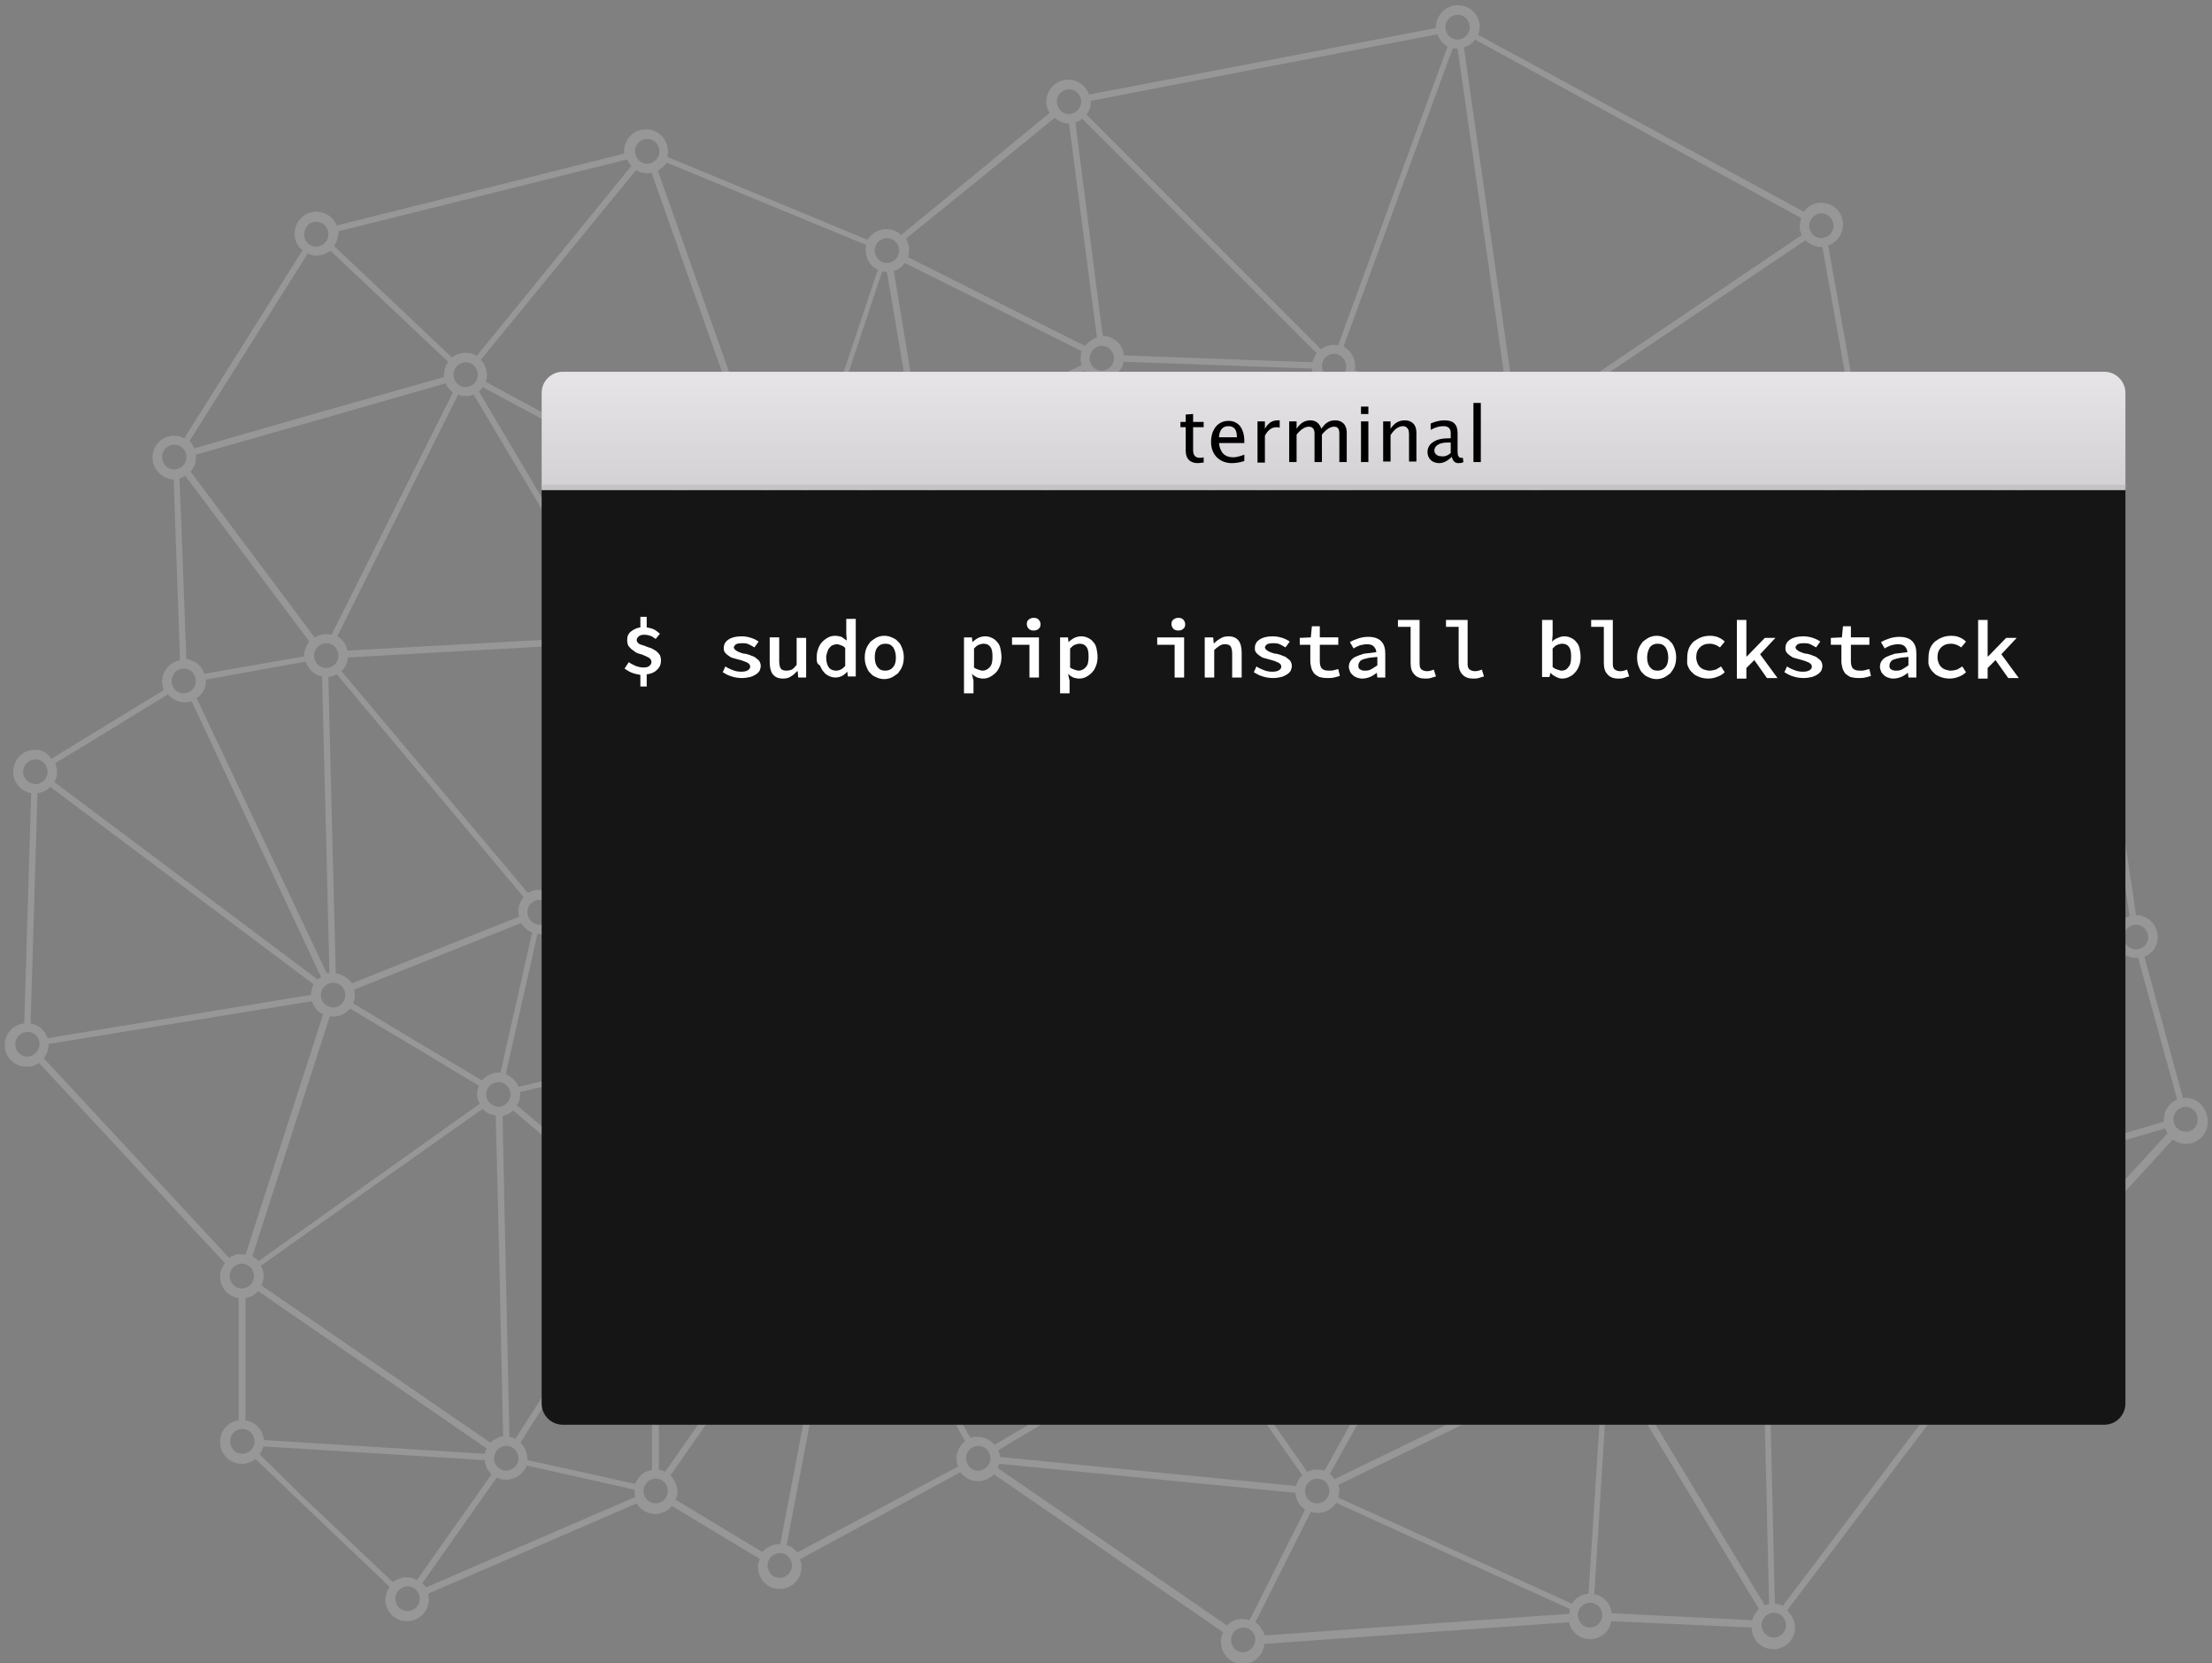 <?xml version="1.0" encoding="utf-8"?>
<!-- Generator: Adobe Illustrator 19.2.1, SVG Export Plug-In . SVG Version: 6.00 Build 0)  -->
<svg version="1.1" id="Layer_1" xmlns="http://www.w3.org/2000/svg" xmlns:xlink="http://www.w3.org/1999/xlink" x="0px" y="0px"
	 viewBox="0 0 419 315" style="enable-background:new 0 0 419 315;" xml:space="preserve">
<rect x="0" y="0" width="419" height="315" fill="#808080" stroke="none"/>
<style type="text/css">
	.st0{opacity:0.18;fill:#FFFFFF;}
	.st1{fill:#151515;}
	.st2{fill:url(#SVGID_1_);}
	.st3{fill:#FFFFFF;}
	.st4{fill:#C5C3C5;}
</style>
<path class="st0" d="M414,207.9c-0.1,0-0.2,0-0.3,0c-0.1,0-0.1,0-0.2,0l-7.3-26.7c0.5-0.2,1-0.6,1.5-1c0.7-0.8,1.1-1.9,1-3
	c-0.1-2.2-1.9-3.9-4.1-3.9c0,0,0,0,0,0l-0.6-4.2l-6-39.4c1.8-0.5,3-2.3,2.9-4.2c-0.1-2.2-1.9-3.9-4.1-3.9c-0.1,0-0.2,0-0.3,0
	c-0.3,0-0.5,0.1-0.8,0.1l-5.7-13.6l-6.9-16.5c1.3-0.8,2.1-2.2,2-3.8c-0.1-2.2-1.9-3.9-4.1-3.9c-0.1,0-0.2,0-0.3,0
	c-2.3,0.1-4,2.1-3.9,4.4c0.1,1.3,0.7,2.3,1.7,3l-25.9,47.7c-0.2-0.1-0.5-0.2-0.7-0.2l1-35.2l0.4-13.1c1-0.1,1.9-0.6,2.5-1.3
	c0.7-0.8,1.1-1.9,1-3c-0.1-2.2-1.9-3.9-4.1-3.9c0,0,0,0,0,0l-6.4-35.8c1.7-0.6,2.9-2.3,2.8-4.2c-0.1-2.2-1.9-3.9-4.1-3.9
	c-0.1,0-0.2,0-0.3,0c-1.3,0.1-2.3,0.7-3,1.7L280,6.6c0.2-0.5,0.3-1.1,0.3-1.7c-0.1-2.2-1.9-3.9-4.1-3.9c-0.1,0-0.2,0-0.3,0
	c-2.2,0.1-4,2.1-3.9,4.3l-32.7,6.3l-33,6.3c-0.6-1.6-2.1-2.8-3.9-2.8c-0.1,0-0.2,0-0.3,0c-2.3,0.1-4,2.1-3.9,4.4
	c0,0.7,0.3,1.3,0.6,1.9l-13.5,11.1l-14.6,12c-0.7-0.7-1.7-1.1-2.8-1.1c-0.1,0-0.2,0-0.3,0c-1.4,0.1-2.6,0.9-3.3,2l-37.9-15.7
	c0.1-0.4,0.2-0.8,0.1-1.3c-0.1-2.2-1.9-3.9-4.1-3.9c-0.1,0-0.2,0-0.3,0c-2.3,0.1-4,2.1-3.9,4.4c0,0.1,0,0.1,0,0.2L63.8,42.7
	c-0.6-1.5-2.1-2.6-3.8-2.6c-0.1,0-0.2,0-0.3,0c-2.3,0.1-4,2.1-3.9,4.4c0.1,1.2,0.6,2.2,1.5,2.9L34.9,83c-0.6-0.3-1.2-0.5-1.9-0.5
	c-0.1,0-0.2,0-0.3,0c-1.1,0.1-2.1,0.6-2.8,1.4c-0.7,0.8-1.1,1.9-1,3c0.1,2.1,1.9,3.8,4,3.9l0.3,8.8l0.9,25.4c-2,0.4-3.5,2.2-3.4,4.3
	c0,0.5,0.2,0.9,0.3,1.4l-21.3,13C9.1,142.6,8,142,6.7,142c-0.1,0-0.2,0-0.3,0c-2.3,0.1-4,2.1-3.9,4.4c0.1,1.9,1.6,3.5,3.4,3.8
	l-1.3,43.6c-2.2,0.2-3.8,2.1-3.7,4.3c0.1,2.2,1.9,3.9,4.1,3.9c0.1,0,0.2,0,0.3,0c0.8,0,1.5-0.3,2.1-0.7l35.2,37.9
	c-0.6,0.8-1,1.8-0.9,2.8c0.1,2,1.6,3.5,3.5,3.8v23.2c-1,0.1-1.9,0.6-2.5,1.3c-0.7,0.8-1.1,1.9-1,3c0.1,2.2,1.9,3.9,4.1,3.9
	c0.1,0,0.2,0,0.3,0c0.9-0.1,1.7-0.4,2.3-0.9l25.4,24.2c-0.5,0.7-0.8,1.7-0.8,2.6c0.1,2.2,1.9,3.9,4.1,3.9c0.1,0,0.2,0,0.3,0
	c1.1-0.1,2.1-0.6,2.8-1.4c0.7-0.8,1.1-1.9,1-3c0-0.3-0.1-0.6-0.1-0.8l39.5-17.1c0.7,1.2,2,2,3.5,2c0.1,0,0.2,0,0.3,0
	c1.1-0.1,2.1-0.6,2.8-1.4c0,0,0.1-0.1,0.1-0.1l4.8,2.9l11.8,7.1c-0.2,0.6-0.4,1.2-0.3,1.8c0.1,2.2,1.9,3.9,4.1,3.9
	c0.1,0,0.2,0,0.3,0c1.1-0.1,2.1-0.6,2.8-1.4c0.7-0.8,1.1-1.9,1-3c0-0.4-0.1-0.8-0.3-1.2l30.4-16.5c0.8,1,2,1.7,3.3,1.7
	c0.1,0,0.2,0,0.3,0c1.1-0.1,2.1-0.6,2.8-1.3l43.4,29.9c-0.3,0.6-0.5,1.3-0.4,2.1c0.1,2.2,1.9,3.9,4.1,3.9c0.1,0,0.2,0,0.3,0
	c1.1-0.1,2.1-0.6,2.8-1.4c0.6-0.7,0.9-1.5,1-2.4l57.7-4.1c0.4,1.9,2.1,3.2,4,3.2c0.1,0,0.2,0,0.3,0c1.1-0.1,2.1-0.6,2.8-1.4
	c0.5-0.6,0.8-1.2,0.9-2l26.6,1.2c0,0.1,0,0.1,0,0.2c0.1,2.2,1.9,3.9,4.1,3.9c0.1,0,0.2,0,0.3,0c1.1-0.1,2.1-0.6,2.8-1.4
	c0.7-0.8,1.1-1.9,1-3c-0.1-1.2-0.7-2.2-1.5-2.9l39-51.5c0.6,0.3,1.3,0.5,2,0.5c0.1,0,0.2,0,0.3,0c1.1-0.1,2.1-0.6,2.8-1.4
	c0.7-0.8,1.1-1.9,1-3c-0.1-0.9-0.4-1.7-0.9-2.3l28.5-31.1l0.4-0.4c0.7,0.5,1.5,0.8,2.4,0.8c0.1,0,0.2,0,0.3,0c2.3-0.1,4-2.1,3.9-4.4
	C418,209.6,416.2,207.9,414,207.9z M412.4,208.2c-1.6,0.7-2.6,2.2-2.5,4c0,0.1,0,0.2,0,0.2l-16.2,4.8l-18.3,5.4
	c-0.2-0.5-0.5-0.9-0.9-1.3l19.3-27.6l8.9-12.8c0.6,0.3,1.2,0.5,1.8,0.5c0.1,0,0.2,0,0.3,0c0.1,0,0.2,0,0.2,0L412.4,208.2z
	 M379.5,245.4c-0.1,0-0.2,0-0.3,0c-0.1,0-0.3,0-0.4,0.1l-5.4-17.3c0.5-0.2,0.9-0.6,1.3-1c0.7-0.8,1.1-1.9,1-3c0-0.1,0-0.2-0.1-0.3
	l17.1-5.1l17.4-5.1c0.1,0.3,0.3,0.6,0.5,0.9l-28.9,31.5C381.2,245.7,380.4,245.4,379.5,245.4z M375.7,248.1l-37.5-7.7
	c0-0.2,0-0.3,0-0.5c0-0.3-0.1-0.5-0.1-0.8l30.1-12.5c0.7,1.2,2,2,3.5,2c0.1,0,0.2,0,0.3,0c0.1,0,0.3,0,0.4-0.1l5.4,17.3
	C376.8,246.3,376,247.1,375.7,248.1z M334.3,304l-27.3-45.1c0.2-0.1,0.3-0.3,0.5-0.4c0.7-0.8,1.1-1.9,1-3c0-0.4-0.1-0.8-0.2-1.1
	l22.6-11.9c0.7,0.9,1.7,1.5,2.8,1.7l1.4,59.6C334.7,303.8,334.5,303.9,334.3,304z M300.9,301.8c-1.3,0.1-2.5,0.8-3.1,1.9l-24.7-11.2
	l-19.6-8.9c0.1-0.5,0.2-0.9,0.2-1.4c0-0.3-0.1-0.7-0.2-1l44.3-21.5l3.2-1.6c0.6,0.9,1.5,1.5,2.6,1.7L300.9,301.8z M232.4,307.8
	L189,278c0.1-0.3,0.2-0.5,0.3-0.8l56.1,5.5c0,0,0,0,0,0.1c0.1,1.3,0.8,2.4,1.8,3.1l-10.5,20.9c-0.4-0.1-0.8-0.2-1.3-0.2
	c-0.1,0-0.2,0-0.3,0C234,306.6,233.1,307.1,232.4,307.8z M183.8,272.3l-21.3-38.5c0.5-0.4,0.9-0.8,1.2-1.4l45.9,13.9l13.8,4.2
	c0,0.3-0.1,0.6,0,0.9c0,0.5,0.1,0.9,0.3,1.3l-35.3,20.9c-0.8-0.9-1.9-1.5-3.2-1.5c-0.1,0-0.2,0-0.3,0
	C184.6,272,184.2,272.2,183.8,272.3z M124.8,278.3v-42c1-0.1,1.8-0.6,2.5-1.3c0.6-0.7,0.9-1.5,1-2.3l12.1-0.5l15.9-0.7
	c0.2,0.8,0.7,1.5,1.3,2L126,278.7C125.6,278.5,125.2,278.4,124.8,278.3z M121.1,279.7c-0.3,0.4-0.6,0.8-0.8,1.3l-19-4.2l-1.4-0.3
	c0-0.2,0-0.4,0-0.5c-0.1-1.1-0.6-2.1-1.3-2.8l1.6-2.6l22.2-34.5c0.4,0.2,0.7,0.3,1.1,0.3v42C122.6,278.5,121.7,278.9,121.1,279.7z
	 M50,272.7c-0.2-1.9-1.6-3.5-3.5-3.7v-23.2c0.9-0.1,1.8-0.6,2.4-1.3l43.3,29.8c-0.2,0.3-0.3,0.7-0.4,1L50,272.7z M9,196.6
	c-0.5-1.5-1.7-2.6-3.2-2.8l1.3-43.6c0.9-0.1,1.8-0.5,2.4-1.2l49.9,37.4c-0.3,0.6-0.5,1.3-0.5,2L9,196.6z M35.3,124.8l-0.9-24.1
	l-0.4-10.1c0.4-0.1,0.8-0.3,1.1-0.5l23.5,31.4c-0.7,0.8-1,1.8-1,2.8l-8.6,1.5l-10.3,1.8C38.3,126.1,36.9,125,35.3,124.8z M37.1,86.1
	l23.6-6.7l23.7-6.8c0.3,0.7,0.8,1.3,1.4,1.7l-23,45.9c-0.3-0.1-0.7-0.1-1-0.1c-0.1,0-0.2,0-0.3,0c-0.7,0-1.4,0.3-1.9,0.6L36.1,89.3
	c0.7-0.8,1.1-1.9,1-3C37.1,86.3,37.1,86.2,37.1,86.1z M120.5,32.2c0.6,0.4,1.3,0.6,2.1,0.6c0.1,0,0.2,0,0.3,0c0.2,0,0.4-0.1,0.5-0.1
	l23.9,67.5c-0.6,0.3-1,0.7-1.4,1.2L92,72.3c0.2-0.5,0.3-1.1,0.2-1.7c-0.1-1-0.5-1.8-1.1-2.5L120.5,32.2z M171.4,49.8l33.5,16.7
	c-0.2,0.5-0.2,1-0.2,1.6c0,0.4,0.1,0.7,0.2,1l-27.2,13.6c-0.7-1.1-2-1.8-3.4-1.8c0,0-0.1,0-0.1,0l-4.9-29.6
	C170.2,51.1,170.9,50.5,171.4,49.8z M205,22.5l44.4,44.4c-0.4,0.5-0.6,1.1-0.8,1.7l-35.7-1.3c-0.2-2.1-1.9-3.6-4-3.7l-0.6-4.5
	l-4.6-35.9C204.1,23.1,204.6,22.8,205,22.5z M276.1,9.2l9.8,68.7c-1.1,0.3-1.9,1.1-2.5,2l-26.8-9.8c0.1-0.4,0.1-0.7,0.1-1.1
	c-0.1-1.5-1-2.7-2.2-3.4l0.7-1.9l20-54.6C275.6,9.2,275.8,9.2,276.1,9.2z M345.1,46.8c0,0,0.1,0,0.1,0l6.4,35.8
	c-0.7,0.2-1.4,0.6-1.9,1.2c-0.5,0.5-0.8,1.2-0.9,1.8l-57.6-4.1c0-0.5-0.2-1-0.4-1.5l4.4-3L342,45.5
	C342.8,46.3,343.9,46.8,345.1,46.8z M396.8,129.9C396.8,129.9,396.8,129.9,396.8,129.9l6.6,43.6c-0.8,0.2-1.4,0.7-1.9,1.2l-46.4-30
	c0.3-0.6,0.4-1.3,0.4-2c0-0.2-0.1-0.4-0.1-0.6l15.9-6l21.9-8.3C393.9,129,395.2,129.9,396.8,129.9z M371.8,226.8c0,0-0.1,0-0.1,0
	c-1.2,0-2.2-0.9-2.3-2.2c-0.1-1.3,0.9-2.4,2.2-2.5c0,0,0.1,0,0.1,0c1.2,0,2.2,0.9,2.3,2.2C374.1,225.6,373.1,226.7,371.8,226.8z
	 M335.7,236.3l10.5-41l1.5-5.9c0.1,0,0.3,0,0.4,0c0.1,0,0.2,0,0.3,0c0.5,0,0.9-0.2,1.3-0.3l19.3,32.2c-1,0.8-1.6,2.1-1.5,3.4
	c0,0.3,0.1,0.5,0.1,0.8L337.6,238C337.2,237.2,336.5,236.6,335.7,236.3z M330.2,241.5l-22.6,11.9c-0.7-0.9-1.7-1.5-2.9-1.7
	l-1.3-34.2c0.7-0.1,1.4-0.5,2-1l25.1,21.4c-0.4,0.7-0.7,1.5-0.6,2.4C330,240.8,330.1,241.1,330.2,241.5z M300.2,256
	c0,0.3,0.1,0.7,0.2,1l-2.7,1.3l-44.9,21.8c-0.3-0.4-0.6-0.7-0.9-1l21.1-37.9l6.3-11.4c0.5,0.2,0.9,0.3,1.5,0.3c0.1,0,0.2,0,0.3,0
	c0.6,0,1.3-0.2,1.8-0.6l18.5,23.4C300.6,253.7,300.1,254.8,300.2,256z M247.2,282.5c-0.1-1.3,0.9-2.4,2.2-2.5c0,0,0.1,0,0.1,0
	c1.2,0,2.2,0.9,2.3,2.2c0.1,1.3-0.9,2.4-2.2,2.5c0,0-0.1,0-0.1,0C248.3,284.7,247.3,283.8,247.2,282.5z M189.1,274.6l35.3-20.9
	c0.8,0.9,1.9,1.5,3.2,1.5c0.1,0,0.2,0,0.3,0c0.6,0,1.1-0.2,1.6-0.4l6,8.6l11.2,16c-0.6,0.5-1,1.2-1.2,2l-56.1-5.5c0,0,0,0,0-0.1
	C189.4,275.4,189.2,275,189.1,274.6z M160.3,226.3l-3.6-29.2c0.8-0.2,1.5-0.6,2-1.2c0.4-0.5,0.7-1,0.8-1.5l16.7,2.5l47.4,7.2
	c0,0.1,0,0.2,0,0.3c0,0.2,0.1,0.5,0.1,0.7l-59.6,23.6C163.3,227.2,161.9,226.3,160.3,226.3z M157.1,227.7c-0.6,0.7-1,1.7-1,2.6
	L141,231l-12.7,0.6c-0.1-0.8-0.5-1.5-1-2l13.5-16.8l12.8-16c0.6,0.4,1.3,0.6,2,0.6l3.7,29.2C158.3,226.6,157.7,227.1,157.1,227.7z
	 M124.3,234.6c0,0-0.1,0-0.1,0c-1.2,0-2.2-0.9-2.3-2.2c-0.1-1.3,0.9-2.4,2.2-2.5c0,0,0.1,0,0.1,0c1.2,0,2.2,0.9,2.3,2.2
	C126.6,233.4,125.6,234.5,124.3,234.6z M96.5,272.1l-0.9-41.3l-0.4-19.5c0.8-0.1,1.5-0.5,2-1l23.5,19.8c-0.4,0.7-0.7,1.5-0.6,2.4
	c0.1,1.1,0.6,2.1,1.4,2.8L99.2,270l-1.6,2.5C97.3,272.3,96.9,272.1,96.5,272.1z M63.6,184.3l-0.7-27.7l-0.7-28.4
	c0.6-0.1,1.1-0.2,1.6-0.5l21.4,25.5l14,16.7c-0.7,0.8-1.1,1.9-1,3c0,0.2,0.1,0.5,0.1,0.7l-31.6,12.6C66,185.3,64.9,184.5,63.6,184.3
	z M59.5,124.3c-0.1-1.3,0.9-2.4,2.2-2.5c0,0,0.1,0,0.1,0c1.2,0,2.2,0.9,2.3,2.2c0.1,1.3-0.9,2.4-2.2,2.5c0,0-0.1,0-0.1,0
	C60.6,126.5,59.6,125.6,59.5,124.3z M88.1,75c0.1,0,0.2,0,0.3,0c0.5,0,0.9-0.1,1.3-0.3l24.4,41l1.2,2.1c-0.9,0.7-1.4,1.7-1.5,2.8
	l-7.8,0.4l-40.2,2.2c-0.2-1.2-0.9-2.1-1.9-2.7l22.9-45.8C87.3,75,87.7,75,88.1,75z M91.2,73.6c0.1-0.1,0.1-0.2,0.2-0.3l25.9,13.9
	l28,15.1c-0.2,0.5-0.3,1.1-0.2,1.7c0,0.4,0.1,0.8,0.3,1.2L122,118.2l-0.8,0.4c-0.8-1-2-1.6-3.3-1.6c-0.1,0-0.2,0-0.3,0
	c-0.5,0-0.9,0.2-1.3,0.3L90.7,74.1C90.9,74,91.1,73.8,91.2,73.6z M174.2,82.7c0,0,0.1,0,0.1,0c1.2,0,2.2,0.9,2.3,2.2
	c0.1,1.3-0.9,2.4-2.2,2.5c0,0-0.1,0-0.1,0c-1.2,0-2.2-0.9-2.3-2.2C171.9,83.9,172.9,82.8,174.2,82.7z M212.8,68.5l35.7,1.3
	c0.1,1.1,0.7,2.1,1.5,2.8l-13.2,22.7c-0.5-0.2-1-0.3-1.5-0.3c-0.1,0-0.2,0-0.3,0c-0.7,0-1.4,0.3-1.9,0.6l-21.4-25.1
	C212.4,70,212.7,69.3,212.8,68.5z M256.3,71.3l0.3,0.1l26.5,9.6c-0.1,0.4-0.1,0.7-0.1,1.1c0,0.2,0,0.3,0.1,0.5l-44,14.7
	c-0.3-0.5-0.7-1-1.1-1.4l13.2-22.7c0.5,0.2,1,0.3,1.5,0.3c0.1,0,0.2,0,0.3,0C254.4,73.4,255.6,72.5,256.3,71.3z M287.4,86
	c0.2,0,0.4-0.1,0.5-0.1l16.1,45.6c-0.6,0.3-1.1,0.7-1.4,1.3l-63.2-32.3c0.2-0.5,0.3-1,0.2-1.6c0-0.2,0-0.3-0.1-0.5l44-14.7
	c0.7,1.4,2.1,2.3,3.7,2.3C287.2,86,287.3,86,287.4,86z M351.5,145.3c0,0-0.1,0-0.1,0c-1.2,0-2.2-0.9-2.3-2.2
	c-0.1-1.3,0.9-2.4,2.2-2.5c0,0,0.1,0,0.1,0c1.2,0,2.2,0.9,2.3,2.2C353.7,144.1,352.8,145.2,351.5,145.3z M350.4,147l-1.4,19.5
	l-1.1,14.6c-0.7,0-1.3,0.3-1.9,0.6l-37-43.9c0,0,0,0,0,0c0.4-0.4,0.7-0.9,0.8-1.5l37.4,6.4c0,0.1,0,0.2,0,0.4
	C347.3,145.1,348.7,146.6,350.4,147z M350.5,185.1c0.1,1.3-0.9,2.4-2.2,2.5c0,0-0.1,0-0.1,0c-1.2,0-2.2-0.9-2.3-2.2
	c-0.1-1.3,0.9-2.4,2.2-2.5c0,0,0.1,0,0.1,0C349.4,183,350.4,183.9,350.5,185.1z M302.9,215.8c0,0-0.1,0-0.1,0
	c-1.2,0-2.2-0.9-2.3-2.2c-0.1-1.3,0.9-2.4,2.2-2.5c0,0,0.1,0,0.1,0c1.2,0,2.2,0.9,2.3,2.2C305.2,214.6,304.2,215.7,302.9,215.8z
	 M249.5,278.3c-0.1,0-0.2,0-0.3,0c-0.6,0-1.1,0.2-1.6,0.4l-11.1-15.9l-6.2-8.8c0.1-0.1,0.2-0.2,0.3-0.3c0.7-0.8,1.1-1.9,1-3
	c0-0.3-0.1-0.6-0.2-0.9l45.9-21.6c0.3,0.4,0.6,0.7,0.9,1l-6.8,12.3l-20.5,37C250.5,278.4,250,278.3,249.5,278.3z M155.7,195.4
	c0,0-0.1,0-0.1,0c-1.2,0-2.2-0.9-2.3-2.2c-0.1-1.3,0.9-2.4,2.2-2.5c0,0,0.1,0,0.1,0c1.2,0,2.2,0.9,2.3,2.2
	C157.9,194.2,156.9,195.3,155.7,195.4z M126.3,228.7c-0.6-0.4-1.3-0.6-2.1-0.6c-0.1,0-0.2,0-0.3,0c-1,0.1-1.8,0.5-2.5,1l-23.5-19.8
	c0.5-0.7,0.7-1.6,0.6-2.4c0,0,0-0.1,0-0.1l28.5-6.6l24.7-5.7c0.2,0.5,0.5,0.9,0.8,1.3L126.3,228.7z M64.9,126.9
	c0.6-0.7,0.9-1.5,1-2.4l41.3-2.3l6.6-0.4c0.3,1.3,1.1,2.4,2.3,2.9l-13.3,43.9c-0.2,0-0.4-0.1-0.6-0.1c-0.1,0-0.2,0-0.3,0
	c-0.7,0-1.3,0.3-1.9,0.6l-14.3-17l-21.1-25.1C64.8,127,64.9,127,64.9,126.9z M144.4,154.8c0,0,0.1,0,0.1,0c1.2,0,2.2,0.9,2.3,2.2
	c0.1,1.3-0.9,2.4-2.2,2.5c0,0-0.1,0-0.1,0c-1.2,0-2.2-0.9-2.3-2.2C142.1,155.9,143.1,154.8,144.4,154.8z M184.9,121.8
	c0,0,0.1,0,0.1,0c1.2,0,2.2,0.9,2.3,2.2c0.1,1.3-0.9,2.4-2.2,2.5c0,0-0.1,0-0.1,0c-1.2,0-2.2-0.9-2.3-2.2
	C182.6,123,183.6,121.9,184.9,121.8z M308.1,138.6l37,43.9c-0.4,0.4-0.7,1-0.9,1.6l-56.9-8.3l-10.3-1.5c0-0.1,0-0.2,0-0.3
	c-0.1-1-0.5-1.8-1.1-2.5l17.4-20.8l10.2-12.2c0.6,0.4,1.4,0.6,2.2,0.6c0.1,0,0.2,0,0.3,0C306.9,139.2,307.5,139,308.1,138.6z
	 M228.2,247v-38.9c1-0.1,1.8-0.6,2.5-1.3c0.2-0.2,0.3-0.4,0.5-0.6l42.1,17.3l3.7,1.5c-0.1,0.4-0.2,0.8-0.1,1.3
	c0,0.3,0.1,0.6,0.2,0.9L231,248.8C230.4,247.8,229.3,247.2,228.2,247z M225.9,200.3l-8.1-12.8l-6.4-10.1c0.7-0.6,1.3-1.5,1.4-2.5
	h56.1c0.1,0.4,0.2,0.8,0.3,1.2l-38.6,25.3c-0.8-0.9-1.9-1.4-3.1-1.4c-0.1,0-0.2,0-0.3,0C226.8,200,226.3,200.1,225.9,200.3z
	 M155.5,189c-0.1,0-0.2,0-0.3,0c-0.1,0-0.2,0-0.4,0.1l-6.6-21.6l-2-6.7c0.5-0.2,1-0.6,1.3-1c0.3-0.3,0.5-0.7,0.7-1.1l21.6,5.8
	l34.8,9.3c0,0.2,0,0.4,0,0.6c0,0.2,0.1,0.4,0.1,0.6l-6.7,2.3l-39,13.7C158.5,189.9,157.1,189,155.5,189z M151.9,191.1l-1.7-0.6
	l-44-16.8c0.1-0.4,0.1-0.8,0.1-1.2c0-0.2-0.1-0.4-0.1-0.6l34.7-12.8c0.7,1.3,2.1,2.2,3.6,2.2c0.1,0,0.2,0,0.3,0c0.1,0,0.2,0,0.4-0.1
	l8.6,28.2C153,189.8,152.3,190.4,151.9,191.1z M206.5,174.3c-0.1-1.3,0.9-2.4,2.2-2.5c0,0,0.1,0,0.1,0c1.2,0,2.2,0.9,2.3,2.2
	c0.1,1.3-0.9,2.4-2.2,2.5c0,0-0.1,0-0.1,0C207.6,176.5,206.5,175.6,206.5,174.3z M235.4,103.2c0.1,0,0.2,0,0.3,0
	c0.4,0,0.7-0.1,1-0.2l20.7,41.4l13.3,26.5c-0.9,0.6-1.6,1.6-1.7,2.8h-56.1c-0.2-1.4-1-2.5-2.1-3.1l23.9-67.4
	C234.9,103.2,235.1,103.2,235.4,103.2z M275.3,174.2c0.1,1.3-0.9,2.4-2.2,2.5c0,0-0.1,0-0.1,0c-1.2,0-2.2-0.9-2.3-2.2
	c-0.1-1.3,0.9-2.4,2.2-2.5c0,0,0.1,0,0.1,0C274.2,172,275.2,172.9,275.3,174.2z M277.3,223.9l-4.1-1.7l-41.7-17.2
	c0.1-0.4,0.2-0.8,0.1-1.3c0-0.5-0.2-1-0.4-1.5l38.6-25.3c0.8,0.9,1.9,1.4,3.1,1.4c0,0,0,0,0,0l1.2,8.1l5.4,35.5
	C278.6,222.4,277.8,223,277.3,223.9z M302.8,137.9l-10.3,12.3l-17.4,20.7c-0.6-0.4-1.4-0.6-2.2-0.6c-0.1,0-0.2,0-0.3,0
	c-0.4,0-0.7,0.1-1,0.2l-34-67.9c0.4-0.3,0.7-0.6,1-1l63.2,32.3c-0.2,0.5-0.3,1-0.2,1.6C301.8,136.4,302.2,137.2,302.8,137.9z
	 M237.7,99c0.1,1.3-0.9,2.4-2.2,2.5c0,0-0.1,0-0.1,0c-1.2,0-2.2-0.9-2.3-2.2c-0.1-1.3,0.9-2.4,2.2-2.5c0,0,0.1,0,0.1,0
	C236.6,96.8,237.6,97.7,237.7,99z M233.5,102.8l-23.9,67.4c-0.3-0.1-0.6-0.1-0.8-0.1c-0.1,0-0.2,0-0.3,0c-0.3,0-0.7,0.1-1,0.2
	l-13.1-28l-6.9-14.8c0.2-0.2,0.5-0.4,0.7-0.6c0.7-0.8,1.1-1.9,1-3c0-0.3-0.1-0.6-0.2-0.9l43-21.5C232.4,102,232.9,102.4,233.5,102.8
	z M182.4,127.3c0.7,0.6,1.6,1,2.6,1c0.1,0,0.2,0,0.3,0c0.4,0,0.8-0.1,1.1-0.2l7.2,15.4l12.9,27.4c-0.7,0.5-1.2,1.1-1.5,1.9
	l-34.4-9.2l-21.9-5.9c0-0.2,0-0.5,0-0.7c0-0.7-0.3-1.3-0.6-1.8L182.4,127.3z M140.4,157.3c0,0.2,0.1,0.4,0.1,0.6l-34.7,12.8
	c-0.4-0.8-1.1-1.4-1.9-1.8l13.3-43.9c0.2,0,0.4,0.1,0.6,0.1c0.1,0,0.2,0,0.3,0c0.6,0,1.2-0.2,1.7-0.5l21.8,29.5
	C140.8,155,140.4,156.1,140.4,157.3z M120.2,120.9c0.1,1.3-0.9,2.4-2.2,2.5c0,0-0.1,0-0.1,0c-1.2,0-2.2-0.9-2.3-2.2
	c-0.1-1.3,0.9-2.4,2.2-2.5c0,0,0.1,0,0.1,0C119.1,118.7,120.2,119.7,120.2,120.9z M99.9,172.9c-0.1-1.3,0.9-2.4,2.2-2.5
	c0,0,0.1,0,0.1,0c1.2,0,2.2,0.9,2.3,2.2c0.1,1.3-0.9,2.4-2.2,2.5c0,0-0.1,0-0.1,0C101,175.1,100,174.1,99.9,172.9z M102.2,176.9
	c0.1,0,0.2,0,0.3,0c1.1-0.1,2.1-0.6,2.8-1.4c0.2-0.2,0.4-0.5,0.5-0.7l43,16.4l2.7,1c-0.1,0.4-0.1,0.8-0.1,1.2c0,0,0,0.1,0,0.1
	l-53.2,12.3c-0.4-1.1-1.3-1.9-2.4-2.4l6-26.5C102,176.8,102.1,176.9,102.2,176.9z M159.5,192.3L200,178l5.2-1.8
	c0.7,1.3,2,2.1,3.6,2.1c0.1,0,0.2,0,0.3,0c0.5,0,0.9-0.2,1.4-0.3l6.1,9.6l8.4,13.4c-0.6,0.5-1,1.2-1.3,1.9l-45.8-7l-18.2-2.8
	c0-0.1,0-0.2,0-0.3C159.6,192.7,159.6,192.5,159.5,192.3z M225.3,204.2c-0.1-1.3,0.9-2.4,2.2-2.5c0,0,0.1,0,0.1,0
	c1.2,0,2.2,0.9,2.3,2.2c0.1,1.3-0.9,2.4-2.2,2.5c0,0-0.1,0-0.1,0C226.4,206.4,225.3,205.5,225.3,204.2z M227.4,248.8
	c0,0,0.1,0,0.1,0c1.2,0,2.2,0.9,2.3,2.2c0.1,1.3-0.9,2.4-2.2,2.5c0,0-0.1,0-0.1,0c-1.2,0-2.2-0.9-2.3-2.2
	C225.2,249.9,226.2,248.8,227.4,248.8z M278.5,226.2c-0.1-1.3,0.9-2.4,2.2-2.5c0,0,0.1,0,0.1,0c1.2,0,2.2,0.9,2.3,2.2
	c0.1,1.3-0.9,2.4-2.2,2.5c0,0-0.1,0-0.1,0C279.6,228.3,278.6,227.4,278.5,226.2z M280.8,221.9C280.8,221.9,280.8,221.9,280.8,221.9
	l-5.2-33.9l-1.5-9.8c0.3-0.1,0.5-0.2,0.8-0.3l24.8,32.7c-0.8,0.8-1.3,1.9-1.2,3.1c0,0.4,0.1,0.9,0.3,1.2l-14.9,8.5
	C283.3,222.5,282.2,221.9,280.8,221.9z M302.8,209.4c-0.1,0-0.2,0-0.3,0c-0.6,0-1.2,0.2-1.7,0.5l-24.8-32.7c0.1-0.1,0.1-0.1,0.2-0.2
	c0.4-0.5,0.7-1,0.9-1.6l15.6,2.3l51.5,7.5c0,0.1,0,0.2,0,0.3c0,0.5,0.2,1,0.3,1.4l-12.7,7.9l-25.8,16
	C305.2,209.9,304,209.4,302.8,209.4z M308.2,135c0.1,1.3-0.9,2.4-2.2,2.5c0,0-0.1,0-0.1,0c-1.2,0-2.2-0.9-2.3-2.2
	c-0.1-1.3,0.9-2.4,2.2-2.5c0,0,0.1,0,0.1,0C307.1,132.8,308.1,133.8,308.2,135z M211,71.3l21.4,25.1c-0.7,0.8-1.1,1.8-1,3
	c0,0.4,0.1,0.7,0.2,1l-43,21.5c-0.3-0.5-0.7-0.9-1.2-1.2l18.7-45l1.6-4c0.3,0.1,0.7,0.1,1,0.1c0.1,0,0.2,0,0.3,0
	C209.7,71.9,210.4,71.6,211,71.3z M206.7,71.3l-2.3,5.5l-18.1,43.4c-0.4-0.1-0.8-0.2-1.2-0.2c-0.1,0-0.2,0-0.3,0c0,0,0,0-0.1,0
	L176,88.8c1.5-0.7,2.6-2.2,2.5-4c0-0.4-0.1-0.7-0.2-1l27.2-13.6C205.7,70.6,206.2,71,206.7,71.3z M174.3,89.1c0.1,0,0.2,0,0.3,0
	c0.1,0,0.2,0,0.3,0l8.7,31.2c-0.6,0.2-1.2,0.6-1.6,1.1c0,0.1-0.1,0.1-0.1,0.2l-28.8-16.3c0.2-0.5,0.3-1.1,0.3-1.7
	c0-0.6-0.2-1.2-0.5-1.7L162,95l9.5-7.1C172.2,88.7,173.2,89.1,174.3,89.1z M152.5,106.3l28.7,16.2c-0.2,0.6-0.3,1.2-0.3,1.8
	c0,0.7,0.3,1.4,0.7,2l-34.3,27.7c-0.5-0.5-1.2-0.8-1.9-1l2.4-27.5l1.6-17.6c0,0,0,0,0,0C150.7,107.9,151.8,107.2,152.5,106.3z
	 M146.7,125.5l-2.4,27.5c0,0,0,0,0,0c-0.6,0-1.2,0.2-1.7,0.5L120.8,124c0.8-0.8,1.3-1.9,1.2-3.2c0-0.4-0.1-0.8-0.3-1.2l24.2-13.3
	c0.6,0.8,1.4,1.3,2.3,1.5L146.7,125.5z M67.1,187.4l31.6-12.6c0.5,0.8,1.2,1.4,2.1,1.8l-6,26.5c-0.1,0-0.2,0-0.3,0
	c-0.1,0-0.2,0-0.3,0c-1.2,0.1-2.2,0.7-2.9,1.5l-12.1-7.2L66.9,190c0.2-0.6,0.4-1.2,0.3-1.8C67.2,187.9,67.1,187.7,67.1,187.4z
	 M92.1,207.4c-0.1-1.3,0.9-2.4,2.2-2.5c0,0,0.1,0,0.1,0c1.2,0,2.2,0.9,2.3,2.2c0.1,1.3-0.9,2.4-2.2,2.5c0,0-0.1,0-0.1,0
	C93.2,209.5,92.2,208.6,92.1,207.4z M164.3,229.7l59.7-23.6c0.6,1.1,1.7,1.8,3,2V247c-1.4,0.2-2.6,1.1-3.1,2.3l-59.6-18
	c0.1-0.4,0.1-0.8,0.1-1.2C164.3,230,164.3,229.9,164.3,229.7z M302.3,252.2l-18.5-23.4c0,0,0.1-0.1,0.1-0.1c0.7-0.8,1.1-1.9,1-3
	c0-0.4-0.1-0.9-0.3-1.2l14.9-8.5c0.7,0.9,1.7,1.4,2.8,1.6l1.3,34.2C303.1,251.8,302.7,252,302.3,252.2z M331.4,237l-25.1-21.4
	c0.5-0.7,0.7-1.6,0.6-2.4c0-0.5-0.2-1-0.3-1.4l27.9-17.3l10.6-6.6c0.4,0.5,0.9,0.9,1.6,1.2l-0.4,1.5L334.5,236c-0.1,0-0.3,0-0.4,0
	c-0.1,0-0.2,0-0.3,0C332.9,236.1,332,236.4,331.4,237z M371.7,220.3c-0.1,0-0.2,0-0.3,0c-0.5,0-0.9,0.2-1.3,0.3l-19.3-32.2
	c0.2-0.1,0.3-0.3,0.5-0.5c0.7-0.8,1-1.7,1-2.7l22.7-3.2l25.7-3.6c0.2,0.7,0.6,1.4,1.1,1.9l-8.3,11.8l-19.9,28.5
	C373,220.5,372.4,220.3,371.7,220.3z M400.5,177.4l-25.8,3.6l-22.6,3.1c-0.4-1.4-1.6-2.6-3.1-2.9l1-13.5l1.5-20.7
	c1.1-0.1,2.1-0.6,2.8-1.4c0,0,0,0,0,0l46.4,30C400.6,176.3,400.5,176.8,400.5,177.4z M350.9,138.9c-1.6,0.2-3,1.3-3.4,2.8l-37.4-6.5
	c0-0.1,0-0.2,0-0.4c-0.1-0.9-0.4-1.6-0.9-2.3L350.4,90c0.5,0.4,1.1,0.6,1.8,0.7l-0.4,14.3L350.9,138.9z M308.3,131.8
	c-0.7-0.5-1.5-0.8-2.4-0.8c-0.1,0-0.2,0-0.3,0c-0.2,0-0.4,0.1-0.5,0.1L289,85.5c1.1-0.6,1.8-1.6,2.1-2.8l57.6,4.1
	c0.1,0.9,0.4,1.7,0.9,2.3L308.3,131.8z M289.4,81.7c0.1,1.3-0.9,2.4-2.2,2.5c0,0-0.1,0-0.1,0c-1.2,0-2.2-0.9-2.3-2.2
	c-0.1-1.3,0.9-2.4,2.2-2.5c0,0,0.1,0,0.1,0C288.3,79.6,289.3,80.5,289.4,81.7z M255,69.2c0.1,1.3-0.9,2.4-2.2,2.5c0,0-0.1,0-0.1,0
	c-1.2,0-2.2-0.9-2.3-2.2c-0.1-1.3,0.9-2.4,2.2-2.5c0,0,0.1,0,0.1,0C253.9,67,254.9,68,255,69.2z M208.6,65.5c0,0,0.1,0,0.1,0
	c1.2,0,2.2,0.9,2.3,2.2c0.1,1.3-0.9,2.4-2.2,2.5c0,0-0.1,0-0.1,0c-1.2,0-2.2-0.9-2.3-2.2C206.4,66.7,207.4,65.5,208.6,65.5z
	 M168,51.5C168.1,51.5,168.1,51.5,168,51.5l5,29.6c-1.8,0.6-3,2.3-2.9,4.2c0,0.6,0.2,1.2,0.5,1.7l-9.1,6.8l-9.5,7.1
	c-0.3-0.3-0.7-0.6-1.1-0.8l16.2-48.7C167.6,51.5,167.8,51.5,168,51.5z M151.6,103.7c0.1,1.3-0.9,2.4-2.2,2.5c0,0-0.1,0-0.1,0
	c-1.2,0-2.2-0.9-2.3-2.2c-0.1-1.3,0.9-2.4,2.2-2.5c0,0,0.1,0,0.1,0C150.5,101.5,151.5,102.4,151.6,103.7z M90.5,70.8
	c0.1,1.3-0.9,2.4-2.2,2.5c0,0-0.1,0-0.1,0c-1.2,0-2.2-0.9-2.3-2.2c-0.1-1.3,0.9-2.4,2.2-2.5c0,0,0.1,0,0.1,0
	C89.4,68.6,90.4,69.5,90.5,70.8z M38,131.6c0.7-0.8,1.1-1.8,1-2.9l10.5-1.9l8.4-1.5c0.5,1.4,1.6,2.5,3.1,2.8l0.7,27.7l0.7,28.4
	c-0.2,0-0.4,0.1-0.5,0.1l-24.7-52.2C37.5,132.1,37.7,131.9,38,131.6z M60.8,188.6c-0.1-1.3,0.9-2.4,2.2-2.5c0,0,0.1,0,0.1,0
	c1.2,0,2.2,0.9,2.3,2.2c0.1,1.3-0.9,2.4-2.2,2.5c0,0-0.1,0-0.1,0C61.9,190.7,60.8,189.8,60.8,188.6z M63.1,192.5c0.1,0,0.2,0,0.3,0
	c1.1-0.1,2.1-0.6,2.8-1.4c0,0,0.1-0.1,0.1-0.1l12.1,7.2l12.3,7.4c-0.2,0.6-0.4,1.2-0.3,1.8c0,0.6,0.2,1.1,0.5,1.6l-41.9,29.8
	c-0.3-0.4-0.7-0.6-1.2-0.9l14.7-45.5C62.6,192.5,62.8,192.5,63.1,192.5z M91.4,210c0.6,0.7,1.5,1.1,2.5,1.2l0.5,19.9l0.9,40.9
	c-0.9,0.1-1.8,0.6-2.4,1.2l-43.4-29.8c0.3-0.6,0.5-1.3,0.4-2.1c0-0.6-0.2-1.1-0.5-1.6L91.4,210z M93.6,276.3
	c-0.1-1.3,0.9-2.4,2.2-2.5c0,0,0.1,0,0.1,0c1.2,0,2.2,0.9,2.3,2.2c0.1,1.3-0.9,2.4-2.2,2.5c0,0-0.1,0-0.1,0
	C94.7,278.5,93.6,277.5,93.6,276.3z M160.4,232.7c0,0-0.1,0-0.1,0c-1.2,0-2.2-0.9-2.3-2.2c-0.1-1.3,0.9-2.4,2.2-2.5c0,0,0.1,0,0.1,0
	c1.2,0,2.2,0.9,2.3,2.2C162.6,231.5,161.6,232.6,160.4,232.7z M237.8,307.2l10.5-20.9c0.4,0.1,0.8,0.2,1.3,0.2c0.1,0,0.2,0,0.3,0
	c1.1-0.1,2.1-0.6,2.8-1.4c0.1-0.2,0.3-0.3,0.4-0.5l18.9,8.6l25.4,11.5c-0.1,0.3-0.1,0.6-0.1,0.9l-57.7,4.1
	C239.2,308.7,238.6,307.8,237.8,307.2z M304.5,258.1c0,0-0.1,0-0.1,0c-1.2,0-2.2-0.9-2.3-2.2c-0.1-1.3,0.9-2.4,2.2-2.5
	c0,0,0.1,0,0.1,0c1.2,0,2.2,0.9,2.3,2.2C306.7,256.9,305.8,258,304.5,258.1z M334.2,242.4c0,0-0.1,0-0.1,0c-1.2,0-2.2-0.9-2.3-2.2
	c-0.1-1.3,0.9-2.4,2.2-2.5c0,0,0.1,0,0.1,0c1.2,0,2.2,0.9,2.3,2.2C336.5,241.2,335.5,242.3,334.2,242.4z M406.9,177.3
	c0.1,1.3-0.9,2.4-2.2,2.5c0,0-0.1,0-0.1,0c-1.2,0-2.2-0.9-2.3-2.2c-0.1-1.3,0.9-2.4,2.2-2.5c0,0,0.1,0,0.1,0
	C405.8,175.1,406.8,176.1,406.9,177.3z M396.6,123.4c0,0,0.1,0,0.1,0c1.2,0,2.2,0.9,2.3,2.2c0.1,1.3-0.9,2.4-2.2,2.5
	c0,0-0.1,0-0.1,0c-1.2,0-2.2-0.9-2.3-2.2C394.4,124.6,395.3,123.5,396.6,123.4z M381,85.8c0,0,0.1,0,0.1,0c1.2,0,2.2,0.9,2.3,2.2
	c0.1,1.3-0.9,2.4-2.2,2.5c0,0-0.1,0-0.1,0c-1.2,0-2.2-0.9-2.3-2.2C378.7,87,379.7,85.9,381,85.8z M379.7,92c0.4,0.2,0.9,0.3,1.4,0.3
	c0.1,0,0.2,0,0.3,0c0.3,0,0.5-0.1,0.8-0.1l12.5,30.1c-0.4,0.2-0.7,0.5-1,0.8c-0.7,0.8-1.1,1.9-1,3c0,0.2,0.1,0.4,0.1,0.6l-22.4,8.5
	l-15.4,5.8c-0.3-0.5-0.7-1-1.1-1.3L379.7,92z M355.1,86.4c0.1,1.3-0.9,2.4-2.2,2.5c0,0-0.1,0-0.1,0c-1.2,0-2.2-0.9-2.3-2.2
	c-0.1-1.3,0.9-2.4,2.2-2.5c0,0,0.1,0,0.1,0C354,84.3,355,85.2,355.1,86.4z M344.9,40.4c0,0,0.1,0,0.1,0c1.2,0,2.2,0.9,2.3,2.2
	c0.1,1.3-0.9,2.4-2.2,2.5c0,0-0.1,0-0.1,0c-1.2,0-2.2-0.9-2.3-2.2C342.7,41.6,343.6,40.5,344.9,40.4z M341.2,41.3
	c-0.2,0.5-0.3,1.1-0.3,1.7c0,0.6,0.2,1.1,0.4,1.5l-47.8,32.3l-3.4,2.3c-0.8-0.8-1.8-1.4-3-1.4l-9.8-68.7c0.9-0.3,1.6-0.8,2.1-1.5
	L341.2,41.3z M276,2.8c0,0,0.1,0,0.1,0c1.2,0,2.2,0.9,2.3,2.2c0.1,1.3-0.9,2.4-2.2,2.5c0,0-0.1,0-0.1,0c-1.2,0-2.2-0.9-2.3-2.2
	C273.7,4,274.7,2.9,276,2.8z M272.3,6.5c0.3,1,1,1.8,1.9,2.3l-19.4,52.9l-1.3,3.7c-0.3-0.1-0.6-0.1-0.8-0.1c-0.1,0-0.2,0-0.3,0
	c-0.8,0.1-1.6,0.4-2.2,0.8l-44.4-44.4c0.6-0.7,0.9-1.7,0.8-2.6l32.7-6.3L272.3,6.5z M202.4,16.9c0,0,0.1,0,0.1,0
	c1.2,0,2.2,0.9,2.3,2.2c0.1,1.3-0.9,2.4-2.2,2.5c0,0-0.1,0-0.1,0c-1.2,0-2.2-0.9-2.3-2.2C200.1,18.1,201.1,17,202.4,16.9z
	 M186.3,33.3l13.5-11c0.7,0.7,1.7,1.1,2.7,1.1l4.6,35.4l0.7,5.1c-0.9,0.3-1.7,0.9-2.3,1.6L172,48.7c0.2-0.5,0.2-1,0.2-1.6
	c0-0.7-0.3-1.3-0.6-1.9L186.3,33.3z M167.9,45.1c0,0,0.1,0,0.1,0c1.2,0,2.2,0.9,2.3,2.2c0.1,1.3-0.9,2.4-2.2,2.5c0,0-0.1,0-0.1,0
	c-1.2,0-2.2-0.9-2.3-2.2C165.6,46.3,166.6,45.2,167.9,45.1z M164.1,46.4c-0.1,0.4-0.2,0.8-0.1,1.3c0.1,1.5,1,2.8,2.3,3.4l-0.3,0.8
	l-16,47.9c-0.2,0-0.5-0.1-0.7-0.1c-0.1,0-0.2,0-0.3,0c-0.2,0-0.4,0.1-0.5,0.1l-23.9-67.5c0.4-0.2,0.8-0.5,1.2-0.9
	c0.2-0.2,0.3-0.4,0.5-0.6L164.1,46.4z M122.5,26.3c0,0,0.1,0,0.1,0c1.2,0,2.2,0.9,2.3,2.2c0.1,1.3-0.9,2.4-2.2,2.5c0,0-0.1,0-0.1,0
	c-1.2,0-2.2-0.9-2.3-2.2C120.2,27.5,121.2,26.4,122.5,26.3z M118.8,30.2c0.2,0.5,0.5,0.9,0.8,1.2l-29.3,36c-0.6-0.4-1.3-0.6-2.1-0.6
	c-0.1,0-0.2,0-0.3,0c-0.9,0.1-1.7,0.4-2.3,0.9l-2.2-2.1L63.3,46.6c0.5-0.8,0.8-1.7,0.8-2.6c0-0.1,0-0.1,0-0.2L118.8,30.2z M59.8,42
	c0,0,0.1,0,0.1,0c1.2,0,2.2,0.9,2.3,2.2c0.1,1.3-0.9,2.4-2.2,2.5c0,0-0.1,0-0.1,0c-1.2,0-2.2-0.9-2.3-2.2C57.6,43.2,58.5,42,59.8,42
	z M60,48.4c0.1,0,0.2,0,0.3,0c0.9-0.1,1.6-0.4,2.3-0.9l21.1,19.9l1.2,1.1c-0.5,0.7-0.8,1.6-0.8,2.6c0,0.1,0,0.2,0,0.3l-23.3,6.6
	l-24,6.9c-0.2-0.5-0.5-1-0.9-1.4L58.3,48C58.8,48.3,59.4,48.4,60,48.4z M30.7,86.7c-0.1-1.3,0.9-2.4,2.2-2.5c0,0,0.1,0,0.1,0
	c1.2,0,2.2,0.9,2.3,2.2c0.1,1.3-0.9,2.4-2.2,2.5c0,0-0.1,0-0.1,0C31.8,88.9,30.8,88,30.7,86.7z M34.7,126.6c0,0,0.1,0,0.1,0
	c1.2,0,2.2,0.9,2.3,2.2c0.1,1.3-0.9,2.4-2.2,2.5c0,0-0.1,0-0.1,0c-1.2,0-2.2-0.9-2.3-2.2C32.5,127.7,33.5,126.6,34.7,126.6z
	 M15.8,141.3l16-9.8c0.8,0.9,1.9,1.5,3.2,1.5c0.1,0,0.2,0,0.3,0c0.3,0,0.6-0.1,1-0.2L60.8,185c-0.2,0.2-0.4,0.3-0.6,0.5l-49.9-37.4
	c0.4-0.7,0.6-1.4,0.5-2.2c0-0.5-0.2-0.9-0.3-1.4L15.8,141.3z M4.4,146.3c-0.1-1.3,0.9-2.4,2.2-2.5c0,0,0.1,0,0.1,0
	c1.2,0,2.2,0.9,2.3,2.2c0.1,1.3-0.9,2.4-2.2,2.5c0,0-0.1,0-0.1,0C5.5,148.4,4.4,147.5,4.4,146.3z M5.3,200.1c0,0-0.1,0-0.1,0
	c-1.2,0-2.2-0.9-2.3-2.2c-0.1-1.3,0.9-2.4,2.2-2.5c0,0,0.1,0,0.1,0c1.2,0,2.2,0.9,2.3,2.2C7.5,198.9,6.5,200,5.3,200.1z M8.3,200.4
	c0.6-0.8,0.9-1.7,0.9-2.7l49.9-8.1c0.3,1.1,1.1,2,2.1,2.5l-14.7,45.5c-0.2,0-0.5-0.1-0.7-0.1c-0.1,0-0.2,0-0.3,0
	c-0.8,0-1.5,0.3-2.1,0.7l-1.3-1.4L8.3,200.4z M43.5,241.8c-0.1-1.3,0.9-2.4,2.2-2.5c0,0,0.1,0,0.1,0c1.2,0,2.2,0.9,2.3,2.2
	c0.1,1.3-0.9,2.4-2.2,2.5c0,0-0.1,0-0.1,0C44.6,244,43.6,243,43.5,241.8z M46,275.3c0,0-0.1,0-0.1,0c-1.2,0-2.2-0.9-2.3-2.2
	c-0.1-1.3,0.9-2.4,2.2-2.5c0,0,0.1,0,0.1,0c1.2,0,2.2,0.9,2.3,2.2C48.3,274.1,47.3,275.2,46,275.3z M49.2,275.4
	c0.3-0.5,0.6-1,0.7-1.5l41.9,2.6c0.1,1.1,0.6,2,1.3,2.7L83,293.5l-4,5.7c-0.6-0.3-1.2-0.5-1.9-0.5c-0.1,0-0.2,0-0.3,0
	c-0.4,0-0.8,0.1-1.2,0.3l-0.1-0.1l0,0.1c-0.4,0.2-0.8,0.3-1.1,0.6l-17.3-16.4L49.2,275.4z M77.3,305.1c0,0-0.1,0-0.1,0
	c-1.2,0-2.2-0.9-2.3-2.2c-0.1-1.3,0.9-2.4,2.2-2.5c0,0,0.1,0,0.1,0c1.2,0,2.2,0.9,2.3,2.2C79.6,303.9,78.6,305,77.3,305.1z
	 M80.7,300.6c-0.2-0.3-0.4-0.6-0.7-0.8l5.7-8.1l8.4-11.9c0.5,0.3,1.1,0.4,1.8,0.4c0.1,0,0.2,0,0.3,0c1.1-0.1,2.1-0.6,2.8-1.4
	c0.3-0.4,0.6-0.8,0.8-1.3l0.3,0.1l20.1,4.5c0,0.2,0,0.4,0,0.6c0,0.3,0.1,0.6,0.1,0.8L80.7,300.6z M124.3,284.7c0,0-0.1,0-0.1,0
	c-1.2,0-2.2-0.9-2.3-2.2c-0.1-1.3,0.9-2.4,2.2-2.5c0,0,0.1,0,0.1,0c1.2,0,2.2,0.9,2.3,2.2C126.6,283.5,125.6,284.6,124.3,284.7z
	 M131.8,286.3L128,284c0.2-0.6,0.4-1.2,0.3-1.8c-0.1-1.1-0.6-2.1-1.3-2.8l31.5-45.2c0.1,0.1,0.3,0.1,0.4,0.1l-11.1,58.1
	c-0.1,0-0.1,0-0.2,0c-0.1,0-0.2,0-0.3,0c-1.2,0.1-2.2,0.7-2.9,1.5L131.8,286.3z M147.8,298.8c0,0-0.1,0-0.1,0
	c-1.2,0-2.2-0.9-2.3-2.2c-0.1-1.3,0.9-2.4,2.2-2.5c0,0,0.1,0,0.1,0c1.2,0,2.2,0.9,2.3,2.2C150.1,297.6,149.1,298.7,147.8,298.8z
	 M151,294c-0.5-0.7-1.2-1.2-2-1.4l11.1-58.1c0,0,0.1,0,0.1,0c0.1,0,0.2,0,0.3,0c0.4,0,0.7-0.1,1-0.2l21.3,38.6
	c-0.2,0.2-0.4,0.4-0.6,0.6c-0.7,0.8-1.1,1.9-1,3c0,0.4,0.1,0.8,0.3,1.2L151,294z M185.4,278.5c0,0-0.1,0-0.1,0
	c-1.2,0-2.2-0.9-2.3-2.2c-0.1-1.3,0.9-2.4,2.2-2.5c0,0,0.1,0,0.1,0c1.2,0,2.2,0.9,2.3,2.2C187.7,277.3,186.7,278.4,185.4,278.5z
	 M235.6,312.9c0,0-0.1,0-0.1,0c-1.2,0-2.2-0.9-2.3-2.2c-0.1-1.3,0.9-2.4,2.2-2.5c0,0,0.1,0,0.1,0c1.2,0,2.2,0.9,2.3,2.2
	C237.8,311.7,236.8,312.8,235.6,312.9z M301.3,308.2c0,0-0.1,0-0.1,0c-1.2,0-2.2-0.9-2.3-2.2c-0.1-1.3,0.9-2.4,2.2-2.5
	c0,0,0.1,0,0.1,0c1.2,0,2.2,0.9,2.3,2.2C303.6,307,302.6,308.1,301.3,308.2z M305.3,305.5c-0.2-1.8-1.5-3.3-3.3-3.6l2.6-42
	c0.4,0,0.9-0.2,1.3-0.3l27.3,45.1c-0.1,0.1-0.3,0.2-0.4,0.4c-0.4,0.5-0.7,1.1-0.9,1.7L305.3,305.5z M336.1,310.1c0,0-0.1,0-0.1,0
	c-1.2,0-2.2-0.9-2.3-2.2c-0.1-1.3,0.9-2.4,2.2-2.5c0,0,0.1,0,0.1,0c1.2,0,2.2,0.9,2.3,2.2C338.4,308.9,337.4,310,336.1,310.1z
	 M336.2,303.7l-1.4-59.5c0.9-0.2,1.8-0.6,2.4-1.3c0.3-0.4,0.6-0.8,0.8-1.3l37.5,7.8c0,0.2,0,0.3,0,0.5c0.1,1,0.5,1.9,1.2,2.6
	l-39,51.6C337.1,303.8,336.7,303.7,336.2,303.7z M379.7,251.8c0,0-0.1,0-0.1,0c-1.2,0-2.2-0.9-2.3-2.2c-0.1-1.3,0.9-2.4,2.2-2.5
	c0,0,0.1,0,0.1,0c1.2,0,2.2,0.9,2.3,2.2C381.9,250.6,381,251.7,379.7,251.8z M414.1,214.3c0,0-0.1,0-0.1,0c-1.2,0-2.2-0.9-2.3-2.2
	c-0.1-1.3,0.9-2.4,2.2-2.5c0,0,0.1,0,0.1,0c1.2,0,2.2,0.9,2.3,2.2C416.4,213.2,415.4,214.3,414.1,214.3z"/>
<path class="st1" d="M398.6,269.8h-292c-2.2,0-4-1.8-4-4v-173h300v173C402.6,268,400.8,269.8,398.6,269.8z"/>
<linearGradient id="SVGID_1_" gradientUnits="userSpaceOnUse" x1="252.579" y1="70.419" x2="252.579" y2="92.419">
	<stop  offset="3.437899e-02" style="stop-color:#E6E4E6"/>
	<stop  offset="1" style="stop-color:#D3D1D3"/>
	<stop  offset="1" style="stop-color:#D3D1D3"/>
</linearGradient>
<path class="st2" d="M402.6,92.4h-300v-18c0-2.2,1.8-4,4-4h292c2.2,0,4,1.8,4,4V92.4z"/>
<g>
	<path d="M226.9,87.7c-0.7,0-1.3-0.2-1.7-0.6c-0.4-0.4-0.6-1-0.6-1.7v-4.5h-1v-1h1v-1.4l1.4-0.1v1.5h2v1h-2v4.3c0,1,0.4,1.5,1.3,1.5
		c0.2,0,0.4,0,0.7-0.1v1C227.6,87.6,227.2,87.7,226.9,87.7z"/>
	<path d="M235.7,87.3c-0.9,0.3-1.7,0.4-2.4,0.4c-1.1,0-2.1-0.4-2.8-1.1s-1.1-1.7-1.1-2.9c0-1.2,0.3-2.1,0.9-2.9
		c0.6-0.7,1.4-1.1,2.4-1.1c0.9,0,1.6,0.3,2.2,1c0.5,0.7,0.8,1.6,0.8,2.8l0,0.4h-4.8c0.2,1.8,1.1,2.7,2.7,2.7c0.6,0,1.3-0.2,2.1-0.5
		V87.3z M230.9,82.8h3.4c0-1.4-0.5-2.1-1.6-2.1C231.6,80.7,231,81.4,230.9,82.8z"/>
	<path d="M238.2,87.5v-7.7h1.4v1.4c0.6-1.1,1.4-1.6,2.4-1.6c0.1,0,0.3,0,0.4,0V81c-0.2-0.1-0.5-0.1-0.6-0.1c-0.9,0-1.6,0.5-2.2,1.6
		v5.1H238.2z"/>
	<path d="M244.2,87.5v-7.7h1.4v1.4c0.7-1.1,1.6-1.6,2.6-1.6c1,0,1.7,0.5,2.1,1.6c0.7-1.1,1.5-1.6,2.6-1.6c0.7,0,1.2,0.2,1.6,0.6
		s0.6,1,0.6,1.7v5.6h-1.4v-5.4c0-0.9-0.3-1.3-1-1.3c-0.7,0-1.5,0.5-2.3,1.5v5.2h-1.4v-5.4c0-0.9-0.4-1.3-1.1-1.3
		c-0.7,0-1.5,0.5-2.3,1.5v5.2H244.2z"/>
	<path d="M257.8,78.4V77h1.4v1.4H257.8z M257.8,87.5v-7.7h1.4v7.7H257.8z"/>
	<path d="M262,87.5v-7.7h1.4v1.4c0.7-1.1,1.6-1.6,2.7-1.6c0.7,0,1.2,0.2,1.6,0.6s0.6,1,0.6,1.7v5.5h-1.4v-5.1c0-0.6-0.1-1-0.3-1.2
		c-0.2-0.2-0.4-0.4-0.8-0.4c-0.9,0-1.7,0.6-2.4,1.7v5H262z"/>
	<path d="M275,86.5c-0.8,0.8-1.6,1.2-2.4,1.2c-0.6,0-1.2-0.2-1.6-0.6s-0.6-0.9-0.6-1.5c0-0.8,0.4-1.5,1.1-1.9c0.7-0.5,1.7-0.7,3-0.7
		h0.3V82c0-0.9-0.5-1.3-1.4-1.3c-0.7,0-1.5,0.2-2.4,0.7v-1.2c0.9-0.4,1.8-0.6,2.6-0.6c0.9,0,1.5,0.2,1.9,0.6s0.6,1,0.6,1.8v3.5
		c0,0.8,0.2,1.2,0.7,1.2c0.1,0,0.2,0,0.3,0l0.1,0.8c-0.3,0.2-0.7,0.2-1,0.2C275.6,87.7,275.2,87.3,275,86.5z M274.8,85.8v-2l-0.5,0
		c-0.8,0-1.4,0.1-1.9,0.4c-0.5,0.3-0.7,0.7-0.7,1.1c0,0.3,0.1,0.6,0.4,0.8c0.2,0.2,0.5,0.3,0.9,0.3
		C273.6,86.5,274.2,86.3,274.8,85.8z"/>
	<path d="M279.1,87.5V76.3h1.4v11.2H279.1z"/>
</g>
<g>
	<path class="st3" d="M124.2,121c-0.4-0.3-0.7-0.5-1-0.6c-0.3-0.1-0.7-0.2-1.2-0.2c-0.4,0-0.8,0.1-1,0.3c-0.2,0.2-0.4,0.4-0.4,0.7
		c0,0.2,0.1,0.4,0.3,0.6s0.5,0.3,0.9,0.4c0.4,0.1,0.7,0.3,1.1,0.4s0.8,0.3,1.1,0.5c0.4,0.2,0.6,0.5,0.9,0.8c0.2,0.3,0.3,0.7,0.3,1.2
		c0,0.7-0.2,1.2-0.7,1.7c-0.5,0.5-1.1,0.8-2,0.9v2.3h-1.2v-2.2c-0.5-0.1-1.1-0.2-1.6-0.4c-0.5-0.2-1-0.5-1.4-0.8l0.8-1.2
		c0.4,0.3,0.9,0.5,1.3,0.7c0.5,0.2,1,0.3,1.5,0.3c0.5,0,0.9-0.1,1.1-0.3s0.4-0.4,0.4-0.7c0-0.3-0.1-0.5-0.3-0.7s-0.5-0.3-0.9-0.5
		s-0.7-0.3-1.1-0.4c-0.4-0.1-0.8-0.3-1.1-0.6c-0.4-0.2-0.6-0.5-0.9-0.8c-0.2-0.3-0.3-0.7-0.3-1.2c0-0.7,0.2-1.2,0.7-1.6
		c0.5-0.4,1.1-0.7,1.8-0.8v-2h1.2v2c0.5,0.1,1,0.2,1.4,0.4c0.4,0.2,0.7,0.5,1.1,0.8L124.2,121z"/>
	<path class="st3" d="M137.4,126.2c0.4,0.3,0.9,0.5,1.4,0.7c0.5,0.2,1,0.3,1.6,0.3c0.6,0,1-0.1,1.3-0.3c0.3-0.2,0.4-0.4,0.4-0.7
		c0-0.3-0.2-0.5-0.5-0.7c-0.4-0.2-0.9-0.4-1.7-0.6c-0.4-0.1-0.7-0.2-1.1-0.3s-0.6-0.3-0.9-0.5c-0.3-0.2-0.5-0.4-0.6-0.6
		c-0.2-0.2-0.2-0.5-0.2-0.8c0-0.7,0.3-1.2,0.9-1.6c0.6-0.4,1.4-0.6,2.5-0.6c0.6,0,1.2,0.1,1.8,0.3s1,0.4,1.4,0.7l-0.8,1.1
		c-0.3-0.2-0.7-0.4-1.1-0.6s-0.8-0.2-1.2-0.2c-0.6,0-1,0.1-1.2,0.2c-0.2,0.2-0.4,0.4-0.4,0.6c0,0.1,0.1,0.3,0.2,0.4
		c0.1,0.1,0.3,0.2,0.4,0.3c0.2,0.1,0.4,0.2,0.7,0.3c0.3,0.1,0.5,0.2,0.9,0.2c0.4,0.1,0.8,0.2,1.2,0.4c0.4,0.1,0.7,0.3,0.9,0.5
		c0.3,0.2,0.5,0.4,0.6,0.6c0.1,0.2,0.2,0.5,0.2,0.8c0,0.3-0.1,0.6-0.2,0.9c-0.2,0.3-0.4,0.5-0.7,0.7c-0.3,0.2-0.7,0.4-1.1,0.5
		c-0.4,0.1-1,0.2-1.5,0.2c-0.7,0-1.4-0.1-2-0.3c-0.7-0.2-1.2-0.5-1.7-0.8L137.4,126.2z"/>
	<path class="st3" d="M152.7,128.3h-1.5l-0.1-1.2H151c-0.4,0.4-0.8,0.8-1.2,1c-0.4,0.3-0.9,0.4-1.5,0.4c-0.9,0-1.5-0.3-1.9-0.8
		s-0.6-1.3-0.6-2.3v-4.7h1.8v4.5c0,0.6,0.1,1.1,0.3,1.4c0.2,0.3,0.6,0.4,1.1,0.4c0.4,0,0.7-0.1,1-0.2c0.3-0.2,0.6-0.5,0.9-0.9v-5.1
		h1.8V128.3z"/>
	<path class="st3" d="M154.7,124.5c0-0.6,0.1-1.2,0.3-1.7c0.2-0.5,0.4-0.9,0.8-1.3c0.3-0.3,0.7-0.6,1.1-0.8c0.4-0.2,0.8-0.3,1.3-0.3
		c0.5,0,0.8,0.1,1.2,0.2c0.3,0.2,0.6,0.4,1,0.7l-0.1-1.3v-2.8h1.8v10.9h-1.5l-0.1-0.9h0c-0.3,0.3-0.6,0.6-1,0.8s-0.8,0.3-1.2,0.3
		c-0.5,0-0.9-0.1-1.3-0.3c-0.4-0.2-0.7-0.4-1-0.8c-0.3-0.3-0.5-0.8-0.7-1.2C154.7,125.7,154.7,125.2,154.7,124.5z M156.5,124.5
		c0,0.8,0.2,1.5,0.5,1.9s0.8,0.6,1.4,0.6c0.6,0,1.2-0.3,1.7-0.9v-3.4c-0.3-0.3-0.5-0.4-0.8-0.5c-0.3-0.1-0.5-0.2-0.8-0.2
		c-0.3,0-0.5,0.1-0.8,0.2s-0.4,0.3-0.6,0.5s-0.3,0.5-0.4,0.8C156.6,123.8,156.5,124.1,156.5,124.5z"/>
	<path class="st3" d="M163.8,124.5c0-0.6,0.1-1.2,0.3-1.7c0.2-0.5,0.5-0.9,0.8-1.3c0.4-0.3,0.8-0.6,1.2-0.8c0.5-0.2,0.9-0.3,1.4-0.3
		s1,0.1,1.4,0.3c0.5,0.2,0.9,0.4,1.2,0.8c0.4,0.3,0.6,0.8,0.8,1.3c0.2,0.5,0.3,1.1,0.3,1.7s-0.1,1.2-0.3,1.7
		c-0.2,0.5-0.5,0.9-0.8,1.3c-0.4,0.3-0.8,0.6-1.2,0.8c-0.5,0.2-0.9,0.3-1.4,0.3s-1-0.1-1.4-0.3c-0.5-0.2-0.9-0.4-1.2-0.8
		c-0.4-0.3-0.6-0.8-0.8-1.3C163.9,125.7,163.8,125.2,163.8,124.5z M165.7,124.5c0,0.8,0.2,1.4,0.5,1.8c0.4,0.5,0.8,0.7,1.5,0.7
		c0.6,0,1.1-0.2,1.5-0.7c0.4-0.5,0.5-1.1,0.5-1.8c0-0.8-0.2-1.4-0.5-1.9c-0.4-0.5-0.8-0.7-1.5-0.7c-0.6,0-1.1,0.2-1.5,0.7
		C165.8,123.1,165.7,123.8,165.7,124.5z"/>
	<path class="st3" d="M184.4,128.9v2.4h-1.8v-10.6h1.5l0.1,0.9h0c0.3-0.3,0.7-0.6,1.1-0.8c0.4-0.2,0.9-0.3,1.3-0.3
		c0.5,0,0.9,0.1,1.3,0.3c0.4,0.2,0.7,0.4,1,0.8c0.3,0.3,0.5,0.7,0.6,1.2c0.1,0.5,0.2,1,0.2,1.6c0,0.7-0.1,1.2-0.3,1.7
		c-0.2,0.5-0.4,0.9-0.8,1.3c-0.3,0.3-0.7,0.6-1.1,0.8c-0.4,0.2-0.8,0.3-1.3,0.3c-0.4,0-0.7-0.1-1.1-0.2c-0.4-0.2-0.7-0.4-1-0.7
		L184.4,128.9z M184.4,126.3c0.3,0.3,0.6,0.4,0.9,0.5c0.3,0.1,0.6,0.2,0.8,0.2c0.5,0,1-0.2,1.4-0.7c0.4-0.4,0.5-1.1,0.5-2
		c0-0.8-0.1-1.4-0.4-1.8c-0.3-0.4-0.7-0.6-1.3-0.6c-0.3,0-0.6,0.1-0.9,0.2s-0.6,0.4-0.9,0.7V126.3z"/>
	<path class="st3" d="M191.7,120.7h5.1v7.6H195v-6.2h-3.3V120.7z M195.8,119.4c-0.4,0-0.7-0.1-0.9-0.3c-0.2-0.2-0.4-0.5-0.4-0.9
		c0-0.4,0.1-0.7,0.4-0.9s0.5-0.3,0.9-0.3c0.4,0,0.7,0.1,0.9,0.3s0.4,0.5,0.4,0.9c0,0.4-0.1,0.7-0.4,0.9
		C196.5,119.3,196.2,119.4,195.8,119.4z"/>
	<path class="st3" d="M202.6,128.9v2.4h-1.8v-10.6h1.5l0.1,0.9h0c0.3-0.3,0.7-0.6,1.1-0.8c0.4-0.2,0.9-0.3,1.3-0.3
		c0.5,0,0.9,0.1,1.3,0.3c0.4,0.2,0.7,0.4,1,0.8c0.3,0.3,0.5,0.7,0.6,1.2c0.1,0.5,0.2,1,0.2,1.6c0,0.7-0.1,1.2-0.3,1.7
		c-0.2,0.5-0.4,0.9-0.8,1.3c-0.3,0.3-0.7,0.6-1.1,0.8c-0.4,0.2-0.8,0.3-1.3,0.3c-0.4,0-0.7-0.1-1.1-0.2c-0.4-0.2-0.7-0.4-1-0.7
		L202.6,128.9z M202.6,126.3c0.3,0.3,0.6,0.4,0.9,0.5c0.3,0.1,0.6,0.2,0.8,0.2c0.5,0,1-0.2,1.4-0.7c0.4-0.4,0.5-1.1,0.5-2
		c0-0.8-0.1-1.4-0.4-1.8c-0.3-0.4-0.7-0.6-1.3-0.6c-0.3,0-0.6,0.1-0.9,0.2s-0.6,0.4-0.9,0.7V126.3z"/>
	<path class="st3" d="M219.2,120.7h5.1v7.6h-1.8v-6.2h-3.3V120.7z M223.2,119.4c-0.4,0-0.7-0.1-0.9-0.3c-0.2-0.2-0.4-0.5-0.4-0.9
		c0-0.4,0.1-0.7,0.4-0.9s0.5-0.3,0.9-0.3c0.4,0,0.7,0.1,0.9,0.3s0.4,0.5,0.4,0.9c0,0.4-0.1,0.7-0.4,0.9
		C223.9,119.3,223.6,119.4,223.2,119.4z"/>
	<path class="st3" d="M228.3,120.7h1.5l0.1,1.1h0.1c0.4-0.4,0.8-0.7,1.2-0.9c0.4-0.3,1-0.4,1.5-0.4c0.9,0,1.5,0.3,1.9,0.8
		s0.6,1.3,0.6,2.3v4.7h-1.8v-4.5c0-0.6-0.1-1.1-0.3-1.4c-0.2-0.3-0.6-0.4-1.1-0.4c-0.4,0-0.7,0.1-1,0.3c-0.3,0.2-0.6,0.4-1,0.8v5.2
		h-1.8V120.7z"/>
	<path class="st3" d="M238,126.2c0.4,0.3,0.9,0.5,1.4,0.7c0.5,0.2,1,0.3,1.6,0.3c0.6,0,1-0.1,1.3-0.3c0.3-0.2,0.4-0.4,0.4-0.7
		c0-0.3-0.2-0.5-0.5-0.7c-0.4-0.2-0.9-0.4-1.7-0.6c-0.4-0.1-0.7-0.2-1.1-0.3s-0.6-0.3-0.9-0.5c-0.3-0.2-0.5-0.4-0.6-0.6
		c-0.2-0.2-0.2-0.5-0.2-0.8c0-0.7,0.3-1.2,0.9-1.6c0.6-0.4,1.4-0.6,2.5-0.6c0.6,0,1.2,0.1,1.8,0.3s1,0.4,1.4,0.7l-0.8,1.1
		c-0.3-0.2-0.7-0.4-1.1-0.6s-0.8-0.2-1.2-0.2c-0.6,0-1,0.1-1.2,0.2c-0.2,0.2-0.4,0.4-0.4,0.6c0,0.1,0.1,0.3,0.2,0.4
		c0.1,0.1,0.3,0.2,0.4,0.3c0.2,0.1,0.4,0.2,0.7,0.3c0.3,0.1,0.5,0.2,0.9,0.2c0.4,0.1,0.8,0.2,1.2,0.4c0.4,0.1,0.7,0.3,0.9,0.5
		c0.3,0.2,0.5,0.4,0.6,0.6c0.1,0.2,0.2,0.5,0.2,0.8c0,0.3-0.1,0.6-0.2,0.9c-0.2,0.3-0.4,0.5-0.7,0.7c-0.3,0.2-0.7,0.4-1.1,0.5
		c-0.4,0.1-1,0.2-1.5,0.2c-0.7,0-1.4-0.1-2-0.3c-0.7-0.2-1.2-0.5-1.7-0.8L238,126.2z"/>
	<path class="st3" d="M248.2,122.1h-2v-1.3l2.1-0.1l0.2-2.1h1.5v2.1h3.5v1.4H250v3.1c0,0.6,0.1,1.1,0.4,1.4c0.3,0.3,0.7,0.4,1.4,0.4
		c0.3,0,0.6,0,0.9-0.1s0.5-0.1,0.8-0.2l0.3,1.3c-0.3,0.1-0.7,0.2-1.1,0.3c-0.4,0.1-0.9,0.1-1.3,0.1c-0.6,0-1.1-0.1-1.5-0.2
		c-0.4-0.2-0.7-0.4-1-0.7c-0.2-0.3-0.4-0.6-0.5-1c-0.1-0.4-0.2-0.8-0.2-1.3V122.1z"/>
	<path class="st3" d="M255.5,126.3c0-0.4,0.1-0.8,0.3-1.1c0.2-0.3,0.5-0.6,0.9-0.8c0.4-0.2,1-0.4,1.6-0.6c0.7-0.1,1.5-0.2,2.4-0.3
		c0-0.4-0.2-0.8-0.5-1.1c-0.3-0.3-0.7-0.4-1.3-0.4c-0.4,0-0.9,0.1-1.3,0.2c-0.4,0.2-0.8,0.3-1.2,0.6l-0.7-1.2c0.5-0.3,1-0.5,1.6-0.7
		c0.6-0.2,1.2-0.3,1.9-0.3c1.1,0,1.9,0.3,2.4,0.8c0.6,0.6,0.8,1.4,0.8,2.4v4.5h-1.5l-0.1-0.9h0c-0.4,0.3-0.8,0.6-1.3,0.8
		c-0.5,0.2-1,0.3-1.5,0.3c-0.4,0-0.7-0.1-1-0.2c-0.3-0.1-0.6-0.3-0.8-0.5s-0.4-0.4-0.5-0.7S255.5,126.6,255.5,126.3z M257.3,126.1
		c0,0.3,0.1,0.6,0.4,0.7c0.3,0.2,0.6,0.2,1,0.2c0.4,0,0.8-0.1,1.1-0.3s0.7-0.4,1.1-0.7v-1.6c-0.7,0.1-1.3,0.1-1.7,0.2
		c-0.5,0.1-0.8,0.2-1.1,0.3c-0.3,0.1-0.5,0.3-0.6,0.5C257.3,125.7,257.3,125.9,257.3,126.1z"/>
	<path class="st3" d="M264.7,117.4h4.2v8.3c0,0.5,0.1,0.9,0.4,1.1c0.3,0.2,0.6,0.3,1,0.3c0.4,0,0.8-0.1,1.3-0.3l0.4,1.3
		c-0.4,0.1-0.7,0.2-1,0.3s-0.7,0.1-1.1,0.1c-0.9,0-1.6-0.3-2-0.8c-0.5-0.5-0.7-1.2-0.7-2.2v-6.8h-2.4V117.4z"/>
	<path class="st3" d="M273.8,117.4h4.2v8.3c0,0.5,0.1,0.9,0.4,1.1c0.3,0.2,0.6,0.3,1,0.3c0.4,0,0.8-0.1,1.3-0.3l0.4,1.3
		c-0.4,0.1-0.7,0.2-1,0.3s-0.7,0.1-1.1,0.1c-0.9,0-1.6-0.3-2-0.8c-0.5-0.5-0.7-1.2-0.7-2.2v-6.8h-2.4V117.4z"/>
	<path class="st3" d="M292.3,117.4h1.8v2.8l-0.1,1.3c0.3-0.3,0.7-0.6,1.1-0.7c0.4-0.2,0.8-0.3,1.2-0.3c0.5,0,0.9,0.1,1.3,0.3
		c0.4,0.2,0.7,0.4,1,0.8c0.3,0.3,0.5,0.7,0.6,1.2c0.1,0.5,0.2,1,0.2,1.6c0,0.7-0.1,1.2-0.3,1.7c-0.2,0.5-0.4,0.9-0.8,1.3
		c-0.3,0.4-0.7,0.6-1.1,0.8c-0.4,0.2-0.8,0.3-1.3,0.3c-0.4,0-0.7-0.1-1.1-0.3c-0.4-0.2-0.8-0.4-1.1-0.8h0l-0.2,0.8h-1.4V117.4z
		 M294.1,126.3c0.3,0.3,0.6,0.4,0.9,0.5c0.3,0.1,0.6,0.2,0.8,0.2c0.5,0,1-0.2,1.3-0.7c0.4-0.4,0.5-1.1,0.5-2c0-0.8-0.1-1.4-0.4-1.8
		c-0.3-0.4-0.7-0.6-1.3-0.6c-0.3,0-0.6,0.1-0.9,0.2s-0.6,0.4-0.9,0.7V126.3z"/>
	<path class="st3" d="M301.3,117.4h4.2v8.3c0,0.5,0.1,0.9,0.4,1.1c0.3,0.2,0.6,0.3,1,0.3c0.4,0,0.8-0.1,1.3-0.3l0.4,1.3
		c-0.4,0.1-0.7,0.2-1,0.3s-0.7,0.1-1.1,0.1c-0.9,0-1.6-0.3-2-0.8c-0.5-0.5-0.7-1.2-0.7-2.2v-6.8h-2.4V117.4z"/>
	<path class="st3" d="M310.1,124.5c0-0.6,0.1-1.2,0.3-1.7c0.2-0.5,0.5-0.9,0.8-1.3c0.4-0.3,0.8-0.6,1.2-0.8c0.5-0.2,0.9-0.3,1.4-0.3
		s1,0.1,1.4,0.3c0.5,0.2,0.9,0.4,1.2,0.8c0.4,0.3,0.6,0.8,0.8,1.3c0.2,0.5,0.3,1.1,0.3,1.7s-0.1,1.2-0.3,1.7
		c-0.2,0.5-0.5,0.9-0.8,1.3c-0.4,0.3-0.8,0.6-1.2,0.8c-0.5,0.2-0.9,0.3-1.4,0.3s-1-0.1-1.4-0.3c-0.5-0.2-0.9-0.4-1.2-0.8
		c-0.4-0.3-0.6-0.8-0.8-1.3C310.2,125.7,310.1,125.2,310.1,124.5z M312,124.5c0,0.8,0.2,1.4,0.5,1.8c0.4,0.5,0.8,0.7,1.5,0.7
		c0.6,0,1.1-0.2,1.5-0.7c0.4-0.5,0.5-1.1,0.5-1.8c0-0.8-0.2-1.4-0.5-1.9c-0.4-0.5-0.8-0.7-1.5-0.7c-0.6,0-1.1,0.2-1.5,0.7
		C312.2,123.1,312,123.8,312,124.5z"/>
	<path class="st3" d="M319.6,124.5c0-0.6,0.1-1.2,0.3-1.7c0.2-0.5,0.5-0.9,0.9-1.3c0.4-0.3,0.9-0.6,1.4-0.8c0.5-0.2,1.1-0.3,1.7-0.3
		c0.6,0,1.2,0.1,1.6,0.3c0.5,0.2,0.9,0.5,1.2,0.8l-0.9,1.1c-0.3-0.2-0.6-0.4-0.9-0.5s-0.6-0.2-1-0.2c-0.8,0-1.4,0.2-1.9,0.7
		c-0.5,0.5-0.7,1.1-0.7,1.9c0,0.4,0.1,0.7,0.2,1c0.1,0.3,0.3,0.6,0.5,0.8c0.2,0.2,0.5,0.4,0.8,0.5s0.7,0.2,1,0.2
		c0.4,0,0.8-0.1,1.2-0.2c0.4-0.2,0.7-0.4,1-0.6l0.7,1.1c-0.4,0.4-0.9,0.7-1.5,0.9c-0.5,0.2-1.1,0.3-1.6,0.3c-0.6,0-1.2-0.1-1.7-0.3
		c-0.5-0.2-1-0.4-1.3-0.8c-0.4-0.3-0.7-0.8-0.9-1.3S319.6,125.2,319.6,124.5z"/>
	<path class="st3" d="M329,117.4h1.8v6.9h0.1l3.4-3.5h2l-2.9,3.1l3.3,4.5h-2l-2.4-3.4l-1.5,1.5v2H329V117.4z"/>
	<path class="st3" d="M338.5,126.2c0.4,0.3,0.9,0.5,1.4,0.7c0.5,0.2,1,0.3,1.6,0.3c0.6,0,1-0.1,1.3-0.3c0.3-0.2,0.4-0.4,0.4-0.7
		c0-0.3-0.2-0.5-0.5-0.7c-0.4-0.2-0.9-0.4-1.7-0.6c-0.4-0.1-0.7-0.2-1.1-0.3s-0.6-0.3-0.9-0.5c-0.3-0.2-0.5-0.4-0.6-0.6
		c-0.2-0.2-0.2-0.5-0.2-0.8c0-0.7,0.3-1.2,0.9-1.6c0.6-0.4,1.4-0.6,2.5-0.6c0.6,0,1.2,0.1,1.8,0.3s1,0.4,1.4,0.7l-0.8,1.1
		c-0.3-0.2-0.7-0.4-1.1-0.6s-0.8-0.2-1.2-0.2c-0.6,0-1,0.1-1.2,0.2c-0.2,0.2-0.4,0.4-0.4,0.6c0,0.1,0.1,0.3,0.2,0.4
		c0.1,0.1,0.3,0.2,0.4,0.3c0.2,0.1,0.4,0.2,0.7,0.3c0.3,0.1,0.5,0.2,0.9,0.2c0.4,0.1,0.8,0.2,1.2,0.4c0.4,0.1,0.7,0.3,0.9,0.5
		c0.3,0.2,0.5,0.4,0.6,0.6c0.1,0.2,0.2,0.5,0.2,0.8c0,0.3-0.1,0.6-0.2,0.9c-0.2,0.3-0.4,0.5-0.7,0.7c-0.3,0.2-0.7,0.4-1.1,0.5
		c-0.4,0.1-1,0.2-1.5,0.2c-0.7,0-1.4-0.1-2-0.3c-0.7-0.2-1.2-0.5-1.7-0.8L338.5,126.2z"/>
	<path class="st3" d="M348.8,122.1h-2v-1.3l2.1-0.1l0.2-2.1h1.5v2.1h3.5v1.4h-3.5v3.1c0,0.6,0.1,1.1,0.4,1.4
		c0.3,0.3,0.7,0.4,1.4,0.4c0.3,0,0.6,0,0.9-0.1s0.5-0.1,0.8-0.2l0.3,1.3c-0.3,0.1-0.7,0.2-1.1,0.3c-0.4,0.1-0.9,0.1-1.3,0.1
		c-0.6,0-1.1-0.1-1.5-0.2c-0.4-0.2-0.7-0.4-1-0.7c-0.2-0.3-0.4-0.6-0.5-1c-0.1-0.4-0.2-0.8-0.2-1.3V122.1z"/>
	<path class="st3" d="M356.1,126.3c0-0.4,0.1-0.8,0.3-1.1c0.2-0.3,0.5-0.6,0.9-0.8c0.4-0.2,1-0.4,1.6-0.6c0.7-0.1,1.5-0.2,2.4-0.3
		c0-0.4-0.2-0.8-0.5-1.1c-0.3-0.3-0.7-0.4-1.3-0.4c-0.4,0-0.9,0.1-1.3,0.2c-0.4,0.2-0.8,0.3-1.2,0.6l-0.7-1.2c0.5-0.3,1-0.5,1.6-0.7
		c0.6-0.2,1.2-0.3,1.9-0.3c1.1,0,1.9,0.3,2.4,0.8c0.6,0.6,0.8,1.4,0.8,2.4v4.5h-1.5l-0.1-0.9h0c-0.4,0.3-0.8,0.6-1.3,0.8
		c-0.5,0.2-1,0.3-1.5,0.3c-0.4,0-0.7-0.1-1-0.2c-0.3-0.1-0.6-0.3-0.8-0.5s-0.4-0.4-0.5-0.7S356.1,126.6,356.1,126.3z M357.9,126.1
		c0,0.3,0.1,0.6,0.4,0.7c0.3,0.2,0.6,0.2,1,0.2c0.4,0,0.8-0.1,1.1-0.3s0.7-0.4,1.1-0.7v-1.6c-0.7,0.1-1.3,0.1-1.7,0.2
		c-0.5,0.1-0.8,0.2-1.1,0.3c-0.3,0.1-0.5,0.3-0.6,0.5C357.9,125.7,357.9,125.9,357.9,126.1z"/>
	<path class="st3" d="M365.3,124.5c0-0.6,0.1-1.2,0.3-1.7c0.2-0.5,0.5-0.9,0.9-1.3c0.4-0.3,0.9-0.6,1.4-0.8c0.5-0.2,1.1-0.3,1.7-0.3
		c0.6,0,1.2,0.1,1.6,0.3c0.5,0.2,0.9,0.5,1.2,0.8l-0.9,1.1c-0.3-0.2-0.6-0.4-0.9-0.5s-0.6-0.2-1-0.2c-0.8,0-1.4,0.2-1.9,0.7
		c-0.5,0.5-0.7,1.1-0.7,1.9c0,0.4,0.1,0.7,0.2,1c0.1,0.3,0.3,0.6,0.5,0.8c0.2,0.2,0.5,0.4,0.8,0.5s0.7,0.2,1,0.2
		c0.4,0,0.8-0.1,1.2-0.2c0.4-0.2,0.7-0.4,1-0.6l0.7,1.1c-0.4,0.4-0.9,0.7-1.5,0.9c-0.5,0.2-1.1,0.3-1.6,0.3c-0.6,0-1.2-0.1-1.7-0.3
		c-0.5-0.2-1-0.4-1.3-0.8c-0.4-0.3-0.7-0.8-0.9-1.3S365.3,125.2,365.3,124.5z"/>
	<path class="st3" d="M374.7,117.4h1.8v6.9h0.1l3.4-3.5h2l-2.9,3.1l3.3,4.5h-2l-2.4-3.4l-1.5,1.5v2h-1.8V117.4z"/>
</g>
<rect x="102.6" y="91.8" class="st4" width="300" height="1"/>
</svg>
